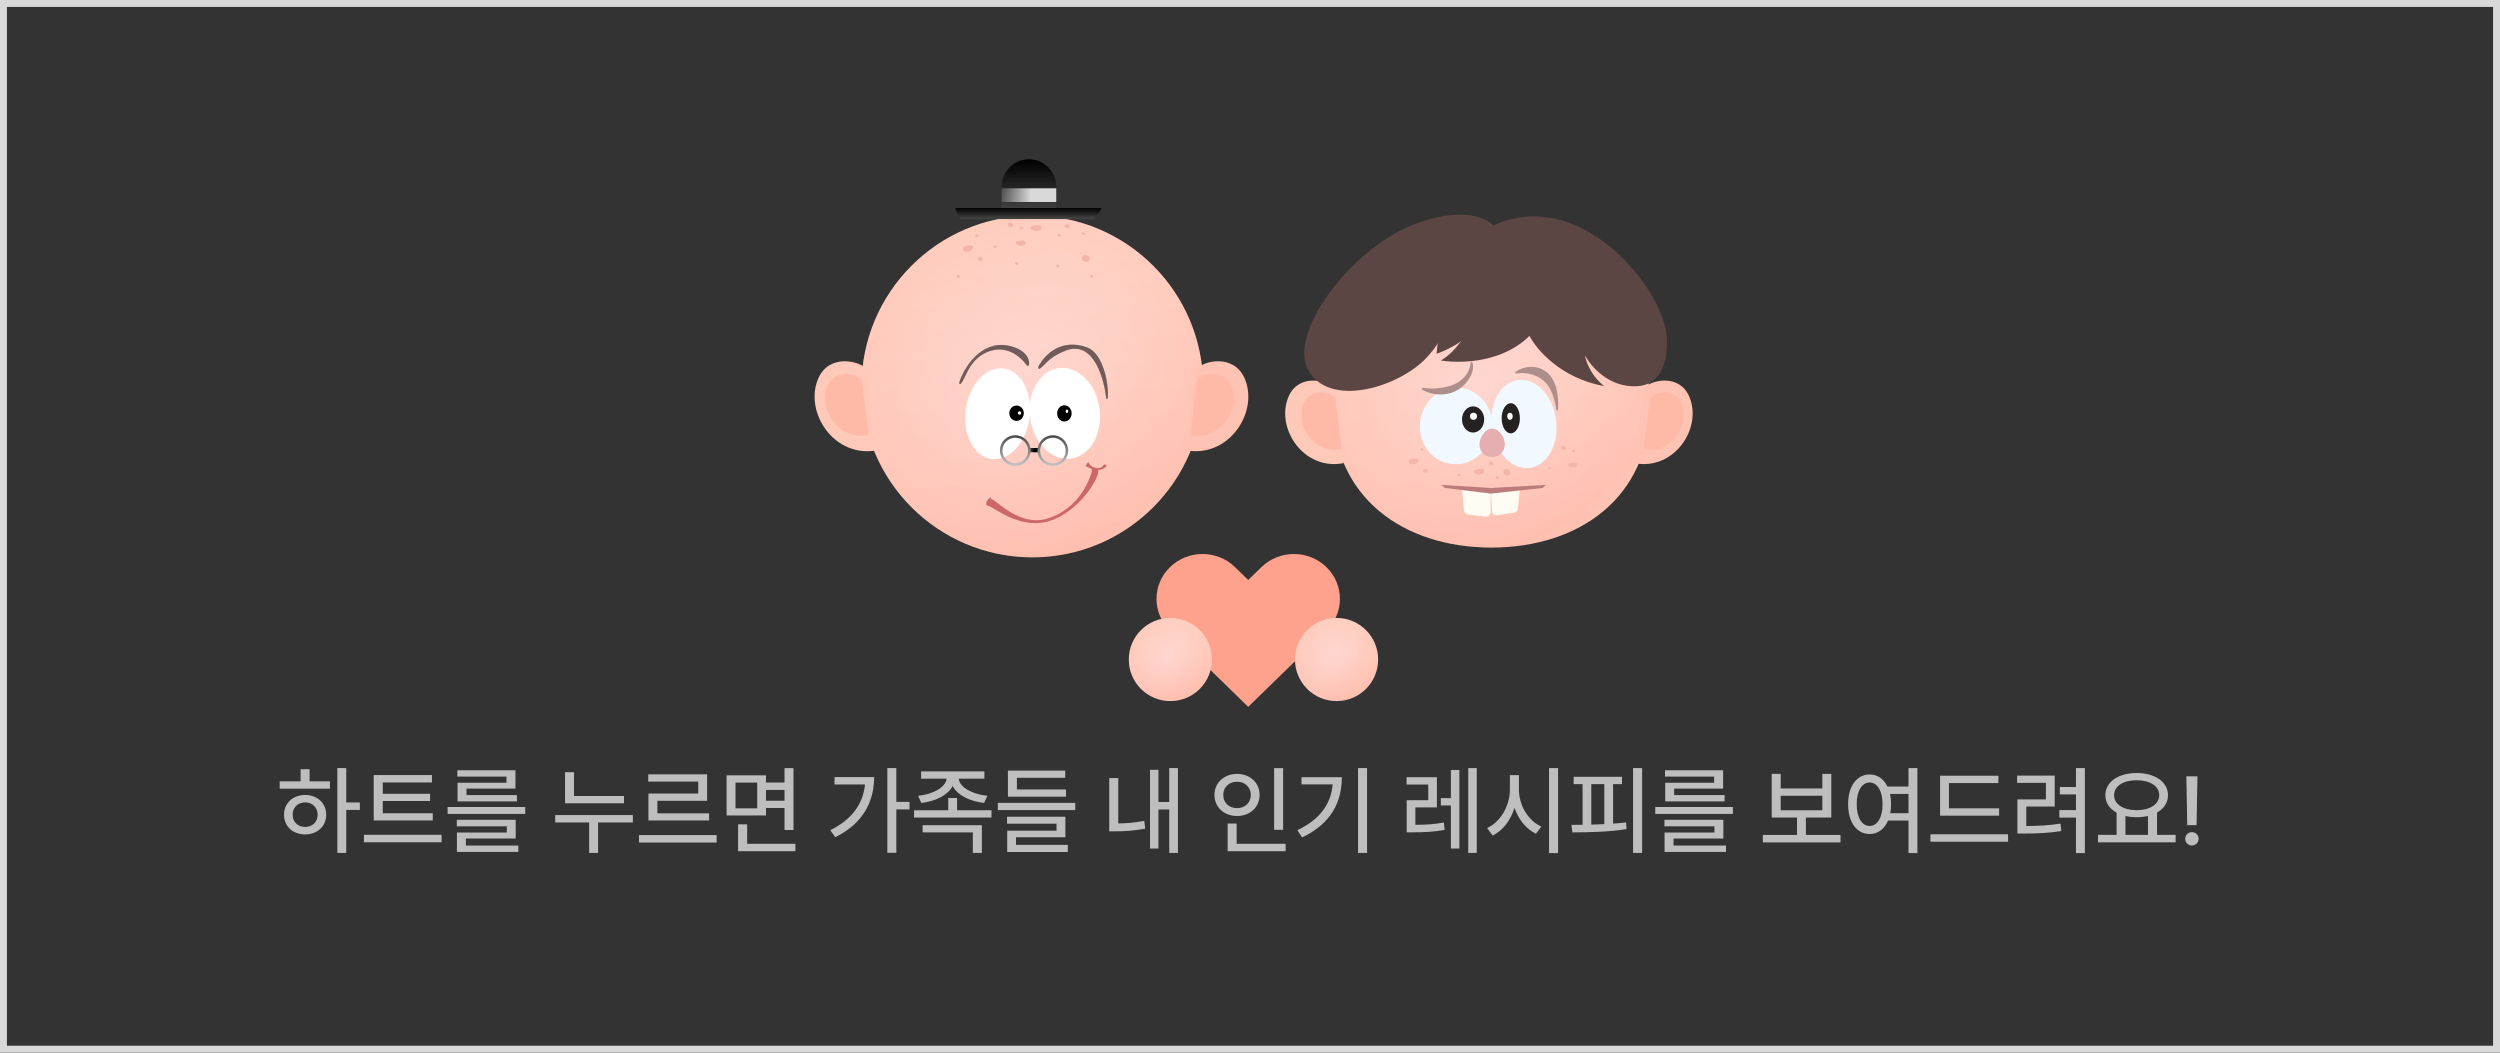<svg width="361" height="152" viewBox="0 0 361 152" fill="none" xmlns="http://www.w3.org/2000/svg">
<rect x="0" y="0" width="361" height="152" fill="#333333" stroke="none"/>
<path d="M49.997 115.875V110.91H48.711V123.16H49.997V116.953H51.96V115.875H49.997ZM43.408 111.07V112.829H40.387V113.888H47.643V112.829H44.704V111.07H43.408ZM44.066 114.792C42.296 114.792 41.01 115.972 41.015 117.644C41.01 119.322 42.296 120.487 44.066 120.492C45.816 120.487 47.102 119.322 47.106 117.644C47.102 115.972 45.816 114.792 44.066 114.792ZM44.066 119.409C43.017 119.414 42.248 118.703 42.258 117.644C42.248 116.59 43.017 115.865 44.066 115.865C45.1 115.865 45.859 116.59 45.869 117.644C45.859 118.703 45.1 119.414 44.066 119.409ZM55.271 117.432V115.662H62.102V114.628H55.271V112.984H62.372V111.921H53.961V118.476H62.493V117.432H55.271ZM52.554 121.623H63.765V120.55H52.554V121.623ZM66.075 113.023V115.725H74.646V114.811H67.361V113.878H74.433V111.229H66.041V112.143H73.138V113.023H66.075ZM64.634 117.528H75.845V116.532H64.634V117.528ZM74.467 121.086V118.384H65.964V119.322H73.181V120.221H65.978V123.015H74.849V122.097H67.274V121.086H74.467ZM82.888 114.942V111.51H81.593V115.991H90.106V114.942H82.888ZM80.171 117.693V118.766H85.073V123.16H86.364V118.766H91.382V117.693H80.171ZM93.634 114.589V118.476H102.394V117.441H94.925V115.638H102.109V111.809H93.61V112.868H100.827V114.589H93.634ZM92.271 121.662H103.481V120.588H92.271V121.662ZM113.285 116.677V119.849H114.58V110.92H113.285V112.994H110.611V111.954H104.922V117.756H110.611V116.677H113.285ZM106.207 116.726V113.003H109.34V116.726H106.207ZM113.285 115.624H110.611V114.062H113.285V115.624ZM107.89 119.037H106.58V122.909H114.856V121.845H107.89V119.037ZM129.431 115.793V110.91H128.13V123.146H129.431V116.881H131.331V115.793H129.431ZM120.507 112.206V113.279H124.906C124.63 116.136 122.967 118.35 119.893 119.883L120.618 120.888C124.655 118.901 126.216 115.74 126.226 112.206H120.507ZM133.041 115.948C135.154 115.701 136.894 114.802 137.562 113.492C138.229 114.802 139.983 115.701 142.101 115.948L142.584 114.918C140.317 114.681 138.562 113.656 138.437 112.438H142.149V111.394H133.008V112.438H136.696C136.566 113.651 134.811 114.681 132.573 114.918L133.041 115.948ZM138.2 115.232H136.923V117.006H131.988V118.055H143.174V117.006H138.2V115.232ZM140.477 120.202V123.16H141.782V119.157H133.225V120.202H140.477ZM146.838 113.994V112.312H153.819V111.273H145.542V115.039H153.935V113.994H146.838ZM144.087 116.972H155.269V115.933H144.087V116.972ZM153.838 120.903V117.934H145.417V118.935H152.562V119.945H145.441V123.03H154.191V122H146.712V120.903H153.838ZM168.838 115.812H167.277V111.162H166.059V122.532H167.277V116.89H168.838V123.16H170.095V110.91H168.838V115.812ZM161.476 112.356H160.175V120.047H160.968C162.288 120.047 163.69 119.965 165.372 119.66L165.227 118.529C163.84 118.8 162.607 118.887 161.476 118.906V112.356ZM183.984 110.92V119.825H185.284V110.92H183.984ZM178.632 117.828C180.479 117.833 181.886 116.581 181.886 114.782C181.886 113.008 180.479 111.751 178.632 111.751C176.785 111.751 175.369 113.008 175.369 114.782C175.369 116.581 176.785 117.833 178.632 117.828ZM176.64 114.782C176.631 113.651 177.491 112.883 178.632 112.883C179.754 112.883 180.614 113.651 180.614 114.782C180.614 115.933 179.754 116.697 178.632 116.697C177.491 116.697 176.631 115.933 176.64 114.782ZM178.574 118.921H177.269V122.909H185.642V121.845H178.574V118.921ZM196.098 123.16H197.403V110.91H196.098V123.16ZM187.933 112.23V113.265H192.438C192.182 116.122 190.596 118.331 187.338 119.878L188.024 120.927C192.23 118.921 193.753 115.812 193.763 112.23H187.933ZM212.012 123.16H213.244V110.91H212.012V123.16ZM208.057 115.247V116.305H209.508V122.527H210.731V111.186H209.508V115.247H208.057ZM204.378 116.59H207.487V112.225H203.107V113.284H206.24V115.546H203.126V120.187H203.958C205.505 120.182 206.902 120.148 208.599 119.839L208.497 118.776C206.984 119.041 205.722 119.095 204.378 119.104V116.59ZM223.681 123.184H224.986V110.91H223.681V123.184ZM219.335 111.93H218.03V114.028C218.02 116.368 216.667 118.708 214.738 119.568L215.54 120.651C217.005 119.941 218.131 118.456 218.697 116.663C219.272 118.34 220.384 119.718 221.791 120.39L222.574 119.356C220.674 118.519 219.325 116.267 219.335 114.028V111.93ZM235.814 123.16H237.12V110.91H235.814V123.16ZM232.933 113.231H234.214V112.167H227.239V113.231H228.524V119.099C227.959 119.109 227.417 119.109 226.915 119.109L227.055 120.197C229.312 120.187 232.227 120.144 234.877 119.723L234.809 118.756C234.205 118.829 233.571 118.887 232.933 118.93V113.231ZM231.662 113.231V119.008C231.029 119.041 230.395 119.061 229.781 119.075V113.231H231.662ZM240.46 113.023V115.725H249.031V114.811H241.746V113.878H248.818V111.229H240.426V112.143H247.523V113.023H240.46ZM239.019 117.528H250.23V116.532H239.019V117.528ZM248.852 121.086V118.384H240.348V119.322H247.566V120.221H240.363V123.015H249.234V122.097H241.659V121.086H248.852ZM260.773 118.055H264.437V111.747H263.146V113.859H257.133V111.747H255.832V118.055H259.487V120.569H254.556V121.642H265.767V120.569H260.773V118.055ZM263.146 114.903V117.001H257.133V114.903H263.146ZM275.584 113.574H272.549C272.007 112.467 271.093 111.834 269.977 111.829C268.145 111.834 266.859 113.501 266.868 116.126C266.859 118.766 268.145 120.434 269.977 120.434C271.161 120.434 272.118 119.718 272.64 118.485H275.584V123.184H276.87V110.91H275.584V113.574ZM269.977 119.269C268.865 119.269 268.106 118.07 268.106 116.126C268.106 114.198 268.865 112.999 269.977 112.989C271.079 112.999 271.843 114.198 271.843 116.126C271.843 118.07 271.079 119.269 269.977 119.269ZM272.955 117.427C273.027 117.026 273.071 116.59 273.071 116.126C273.071 115.59 273.017 115.092 272.916 114.642H275.584V117.427H272.955ZM281.429 116.726V113.076H288.569V112.012H280.147V117.785H288.675V116.726H281.429ZM278.755 121.546H289.966V120.468H278.755V121.546ZM299.769 113.642H297.439V114.715H299.769V116.977H297.371V118.06H299.769V123.184H301.055V110.91H299.769V113.642ZM292.595 116.465H296.699V111.993H291.271V113.047H295.428V115.435H291.309V120.361H292.233C294.166 120.361 295.733 120.303 297.652 120.003L297.541 118.93C295.791 119.196 294.326 119.269 292.595 119.278V116.465ZM311.477 117.33C312.463 116.774 313.058 115.909 313.058 114.826C313.058 112.897 311.163 111.631 308.528 111.621C305.903 111.631 304.013 112.897 304.013 114.826C304.013 115.923 304.627 116.803 305.637 117.354V120.559H302.954V121.633H314.165V120.559H311.477V117.33ZM308.528 112.67C310.438 112.66 311.791 113.501 311.791 114.826C311.791 116.136 310.438 116.992 308.528 116.992C306.609 116.992 305.275 116.136 305.275 114.826C305.275 113.501 306.609 112.66 308.528 112.67ZM306.914 117.833C307.407 117.944 307.948 118.007 308.528 118.007C309.113 118.007 309.664 117.944 310.167 117.828V120.559H306.914V117.833ZM315.711 112.099L315.837 119.148H317.186L317.312 112.099H315.711ZM316.514 122.092C317.041 122.092 317.481 121.657 317.486 121.125C317.481 120.593 317.041 120.158 316.514 120.158C315.982 120.158 315.537 120.593 315.547 121.125C315.537 121.657 315.982 122.092 316.514 122.092Z" fill="#BEBEBE"/>
<rect x="0.5" y="0.5" width="360" height="151" stroke="#D9D9D9"/>
<path d="M238.254 58.491C238.254 71.859 227.999 79.065 215.349 79.065C202.699 79.065 192.444 71.859 192.444 58.491C192.444 45.123 202.699 34.286 215.349 34.286C227.999 34.286 238.254 45.123 238.254 58.491Z" fill="url(#paint0_radial_0_1)"/>
<path d="M238.254 58.491C238.254 71.859 227.999 79.065 215.349 79.065C202.699 79.065 192.444 71.859 192.444 58.491C192.444 45.123 202.699 34.286 215.349 34.286C227.999 34.286 238.254 45.123 238.254 58.491Z" fill="url(#paint1_linear_0_1)" fill-opacity="0.2"/>
<ellipse rx="4.674" ry="6.398" transform="matrix(-0.991 0.134 0.134 0.991 220.058 61.221)" fill="#F1F8FF"/>
<ellipse cx="210.263" cy="61.508" rx="5.233" ry="5.537" transform="rotate(7.707 210.263 61.508)" fill="#F1F8FF"/>
<ellipse cx="212.714" cy="60.569" rx="1.603" ry="1.89" fill="#252121"/>
<ellipse rx="1.317" ry="2.176" transform="matrix(-1 0 0 1 218.155 60.398)" fill="#252121"/>
<path d="M211.446 55.559C209.577 57.469 206.816 57.134 205.399 56.284C205.22 56.177 205.303 55.975 205.51 56.004C206.224 56.103 207.419 56.233 209.164 55.786C211.359 55.224 212.297 53.524 212.336 52.491C212.343 52.283 212.535 52.151 212.611 52.345C212.87 52.999 212.698 54.28 211.446 55.559Z" fill="#AE8E8B"/>
<path d="M222.658 53.303C224.811 54.316 225.114 57.226 224.973 59.113C224.955 59.355 224.752 59.353 224.722 59.112C224.635 58.414 224.454 57.442 223.903 56.301C222.866 54.156 220.434 53.667 219.045 53.937C218.825 53.979 218.683 53.791 218.868 53.664C219.66 53.118 221.211 52.622 222.658 53.303Z" fill="#AE8E8B"/>
<path d="M211.394 73.675L211.11 70.59L215.248 70.73V73.931C215.248 74.346 214.884 74.666 214.473 74.613L211.991 74.294C211.672 74.253 211.424 73.996 211.394 73.675Z" fill="#FFFCF3"/>
<path d="M219.18 73.502L219.471 70.59L215.29 70.672L215.467 73.873C215.486 74.21 215.791 74.459 216.126 74.407L218.697 74.011C218.956 73.972 219.154 73.762 219.18 73.502Z" fill="#FFFCF3"/>
<ellipse cx="218.04" cy="60.112" rx="0.401" ry="0.515" fill="white"/>
<circle cx="212.772" cy="60.112" r="0.515" fill="white"/>
<path d="M215.274 70.462L223.251 70.018L222.736 70.462L215.274 71.277L208.648 70.462L208.134 70.018L215.274 70.462Z" fill="#BC7C7C"/>
<path d="M214.265 67.872C214.124 67.609 213.326 67.762 212.944 67.872C212.592 68.2 213.12 68.528 213.648 68.528C214.177 68.528 214.441 68.2 214.265 67.872Z" fill="#F2B5A8"/>
<path d="M227.781 66.935C227.651 66.71 226.914 66.841 226.562 66.935C226.237 67.216 226.725 67.498 227.212 67.498C227.7 67.498 227.944 67.216 227.781 66.935Z" fill="#F2B5A8"/>
<path d="M203.475 66.532C203.533 66.239 204.304 66.187 204.683 66.198C205.094 66.43 204.7 66.886 204.217 67.02C203.734 67.154 203.403 66.898 203.475 66.532Z" fill="#F2B5A8"/>
<path d="M217.119 67.954C217.254 67.679 217.461 67.687 217.828 67.802C218.194 67.917 218.218 68.643 217.711 68.643C217.204 68.643 216.95 68.298 217.119 67.954Z" fill="#F2B5A8"/>
<path d="M215.461 67.219C215.692 67.232 215.649 66.913 215.599 66.751C215.365 66.548 215.041 66.655 214.986 66.842C214.931 67.029 215.173 67.202 215.461 67.219Z" fill="#F2B5A8"/>
<path d="M216.267 69.147C216.412 69.155 216.457 68.944 216.353 68.853C216.206 68.725 215.968 68.771 215.968 68.91C215.968 69.033 216.086 69.136 216.267 69.147Z" fill="#F2B5A8"/>
<path d="M205.454 65.055C205.596 65.025 205.583 64.809 205.459 64.749C205.283 64.664 205.066 64.773 205.103 64.907C205.136 65.025 205.277 65.093 205.454 65.055Z" fill="#F2B5A8"/>
<path d="M210.752 68.813C210.897 68.821 210.942 68.61 210.838 68.519C210.692 68.391 210.453 68.437 210.453 68.576C210.453 68.699 210.571 68.802 210.752 68.813Z" fill="#F2B5A8"/>
<path d="M205.985 68.246C206.193 68.201 206.175 67.885 205.992 67.797C205.735 67.674 205.416 67.832 205.471 68.028C205.519 68.201 205.725 68.302 205.985 68.246Z" fill="#F2B5A8"/>
<path d="M227.294 65.302C227.439 65.311 227.484 65.099 227.38 65.008C227.234 64.88 226.995 64.926 226.995 65.065C226.995 65.188 227.113 65.292 227.294 65.302Z" fill="#F2B5A8"/>
<path d="M223.786 67.807C223.931 67.816 223.977 67.604 223.873 67.513C223.726 67.385 223.487 67.431 223.487 67.57C223.487 67.693 223.605 67.796 223.786 67.807Z" fill="#F2B5A8"/>
<path d="M225.951 64.963C226.16 64.922 226.195 64.562 225.951 64.45C225.61 64.294 225.373 64.473 225.423 64.671C225.467 64.845 225.689 65.013 225.951 64.963Z" fill="#F2B5A8"/>
<path d="M186.073 57.26C187.504 53.963 191.535 54.803 192.677 56.082L194.035 66.877C188.177 68.018 184.13 61.732 186.073 57.26Z" fill="#FFC9BA"/>
<path d="M243.927 57.26C242.496 53.963 238.465 54.803 237.323 56.082L235.965 66.877C241.823 68.018 245.87 61.732 243.927 57.26Z" fill="#FFC3B3"/>
<path d="M217.296 64.177C217.296 65.189 216.475 66.01 215.463 66.01C214.451 66.01 213.631 65.189 213.631 64.177C213.631 63.165 214.451 61.887 215.463 61.887C216.475 61.887 217.296 63.165 217.296 64.177Z" fill="#E6AEAE"/>
<path d="M211.57 38.753C208.325 41.393 207.544 49.551 207.45 51.09C212.19 49.306 213.746 46.806 213.287 45.395L211.57 38.753Z" fill="#5C4643"/>
<path d="M223.66 44.159C220.402 52.575 211.263 52.575 208.058 52.056C213.163 49.046 213.729 40.566 216.511 41.807L223.66 44.159Z" fill="#5C4643"/>
<path d="M203.782 32.568C210.791 29.728 214.605 31.385 215.635 32.568C227.958 26.888 239.572 40.986 240.601 47.972C240.964 50.434 240.659 55.438 236.536 55.759C232.413 56.08 229.703 52.915 228.863 51.293C229.321 53.629 230.924 55.244 231.668 55.759C225.301 54.614 221.762 50.358 220.789 48.372H216.208L211.226 47.227V40.47C210.787 42.952 209.05 48.739 205.614 52.037C201.32 56.16 191.814 58.794 188.894 53.411C185.974 48.029 195.021 36.118 203.782 32.568Z" fill="#5C4643"/>
<path d="M188.256 58.246C189.24 55.98 192.01 56.557 192.796 57.437L193.729 64.857C189.702 65.642 186.921 61.32 188.256 58.246Z" fill="#FEB9A7"/>
<path d="M242.813 58.246C241.828 55.98 239.058 56.557 238.273 57.437L237.339 64.857C241.366 65.642 244.148 61.32 242.813 58.246Z" fill="#FEB9A7"/>
<circle cx="149.072" cy="55.811" r="24.67" fill="url(#paint2_radial_0_1)"/>
<circle cx="149.072" cy="55.811" r="24.67" fill="url(#paint3_linear_0_1)" fill-opacity="0.2"/>
<ellipse cx="144.062" cy="59.746" rx="4.64" ry="6.592" transform="rotate(7.707 144.062 59.746)" fill="white"/>
<ellipse rx="5.055" ry="6.592" transform="matrix(-0.991 0.134 0.134 0.991 153.761 59.691)" fill="white"/>
<ellipse rx="1.048" ry="1.172" transform="matrix(-1 0 0 1 153.697 59.696)" fill="black"/>
<ellipse rx="1.048" ry="1.11" transform="matrix(-1 0 0 1 146.789 59.668)" fill="black"/>
<path d="M156.941 50.151C153.304 48.837 150.859 51.119 149.932 52.973C149.843 53.152 150.006 53.327 150.175 53.219C150.924 52.741 151.346 51.637 153.815 50.65C158.091 48.94 159.492 55.219 159.728 57.447C159.751 57.67 159.924 57.703 159.95 57.481C160.159 55.751 159.406 51.041 156.941 50.151Z" fill="#AE8E8B"/>
<path d="M156.941 50.151C153.304 48.837 150.859 51.119 149.932 52.973C149.843 53.152 150.006 53.327 150.175 53.219C150.924 52.741 151.346 51.637 153.815 50.65C158.091 48.94 159.492 55.219 159.728 57.447C159.751 57.67 159.924 57.703 159.95 57.481C160.159 55.751 159.406 51.041 156.941 50.151Z" fill="black" fill-opacity="0.2"/>
<path d="M156.941 50.151C153.304 48.837 150.859 51.119 149.932 52.973C149.843 53.152 150.006 53.327 150.175 53.219C150.924 52.741 151.346 51.637 153.815 50.65C158.091 48.94 159.492 55.219 159.728 57.447C159.751 57.67 159.924 57.703 159.95 57.481C160.159 55.751 159.406 51.041 156.941 50.151Z" fill="black" fill-opacity="0.2"/>
<path d="M145.471 49.886C141.651 49.201 139.177 53.072 138.52 55.227C138.462 55.418 138.641 55.544 138.768 55.389C139.512 54.481 139.907 52.081 142.364 50.925C145.201 49.592 147.389 51.498 148.223 52.714C148.327 52.866 148.548 52.867 148.582 52.686C148.745 51.829 148.055 50.349 145.471 49.886Z" fill="#AE8E8B"/>
<path d="M145.471 49.886C141.651 49.201 139.177 53.072 138.52 55.227C138.462 55.418 138.641 55.544 138.768 55.389C139.512 54.481 139.907 52.081 142.364 50.925C145.201 49.592 147.389 51.498 148.223 52.714C148.327 52.866 148.548 52.867 148.582 52.686C148.745 51.829 148.055 50.349 145.471 49.886Z" fill="black" fill-opacity="0.2"/>
<path d="M145.471 49.886C141.651 49.201 139.177 53.072 138.52 55.227C138.462 55.418 138.641 55.544 138.768 55.389C139.512 54.481 139.907 52.081 142.364 50.925C145.201 49.592 147.389 51.498 148.223 52.714C148.327 52.866 148.548 52.867 148.582 52.686C148.745 51.829 148.055 50.349 145.471 49.886Z" fill="black" fill-opacity="0.2"/>
<path d="M143.251 72.1C142.961 72.045 143.051 71.896 143.161 71.741C142.347 72.148 142.224 72.994 142.632 73.018C143.321 73.058 146.965 76.387 151.18 75.332C156.006 74.125 159.521 67.91 158.384 67.686L157.655 67.416L157.655 68.117C157.459 68.796 156.068 73.43 151.18 74.901C147.258 76.081 143.799 72.204 143.251 72.1Z" fill="#CC6767"/>
<path d="M157.512 67.249C157.48 67.221 157.143 66.764 157.168 66.749C157.036 66.751 156.724 67.292 156.773 67.325C156.857 67.379 157.616 67.723 158.222 67.868C158.916 68.035 159.896 67.372 159.769 67.259L159.688 67.116L159.514 67.062C159.368 67.088 159.051 67.731 158.33 67.598C157.752 67.492 157.574 67.303 157.512 67.249Z" fill="#CC6767"/>
<path d="M150.369 32.654C150.218 32.371 149.358 32.536 148.947 32.654C148.568 33.008 149.137 33.361 149.706 33.361C150.274 33.361 150.559 33.008 150.369 32.654Z" fill="#F2B5A8"/>
<path d="M148.075 34.878C147.935 34.636 147.141 34.777 146.762 34.878C146.412 35.181 146.937 35.484 147.462 35.484C147.987 35.484 148.25 35.181 148.075 34.878Z" fill="#F2B5A8"/>
<path d="M139.053 35.802C139.115 35.486 139.946 35.431 140.354 35.442C140.797 35.693 140.373 36.184 139.852 36.328C139.332 36.472 138.976 36.197 139.053 35.802Z" fill="#F2B5A8"/>
<path d="M156.282 37.059C156.428 36.763 156.651 36.772 157.045 36.896C157.44 37.019 157.465 37.801 156.919 37.801C156.373 37.801 156.1 37.43 156.282 37.059Z" fill="#F2B5A8"/>
<path d="M154.223 32.968C154.471 32.983 154.425 32.639 154.371 32.465C154.12 32.245 153.77 32.361 153.711 32.563C153.652 32.764 153.913 32.95 154.223 32.968Z" fill="#F2B5A8"/>
<path d="M152.829 38.619C152.985 38.628 153.034 38.4 152.922 38.302C152.764 38.164 152.507 38.214 152.507 38.364C152.507 38.496 152.634 38.607 152.829 38.619Z" fill="#F2B5A8"/>
<path d="M156.477 33.938C156.633 33.947 156.682 33.719 156.57 33.621C156.412 33.483 156.155 33.533 156.155 33.683C156.155 33.815 156.282 33.927 156.477 33.938Z" fill="#F2B5A8"/>
<path d="M153.022 34.184C153.178 34.193 153.227 33.965 153.115 33.867C152.957 33.729 152.7 33.779 152.7 33.929C152.7 34.061 152.827 34.173 153.022 34.184Z" fill="#F2B5A8"/>
<path d="M157.709 40.106C157.865 40.115 157.914 39.887 157.802 39.789C157.644 39.651 157.387 39.701 157.387 39.851C157.387 39.983 157.514 40.094 157.709 40.106Z" fill="#F2B5A8"/>
<path d="M138.467 40.106C138.623 40.115 138.672 39.887 138.56 39.789C138.402 39.651 138.145 39.701 138.145 39.851C138.145 39.983 138.272 40.094 138.467 40.106Z" fill="#F2B5A8"/>
<path d="M141.183 34.212C141.336 34.179 141.323 33.946 141.189 33.882C141 33.791 140.765 33.908 140.805 34.052C140.84 34.179 140.992 34.253 141.183 34.212Z" fill="#F2B5A8"/>
<path d="M146.89 38.259C147.046 38.268 147.095 38.041 146.983 37.943C146.825 37.805 146.568 37.855 146.568 38.004C146.568 38.136 146.695 38.248 146.89 38.259Z" fill="#F2B5A8"/>
<path d="M141.756 37.647C141.98 37.599 141.96 37.258 141.763 37.163C141.486 37.03 141.143 37.201 141.201 37.413C141.253 37.599 141.476 37.707 141.756 37.647Z" fill="#F2B5A8"/>
<path d="M147.551 33.12C147.707 33.129 147.756 32.901 147.644 32.803C147.486 32.665 147.229 32.715 147.229 32.865C147.229 32.997 147.356 33.108 147.551 33.12Z" fill="#F2B5A8"/>
<path d="M143.771 35.818C143.927 35.827 143.976 35.599 143.864 35.501C143.706 35.363 143.449 35.413 143.449 35.563C143.449 35.695 143.576 35.806 143.771 35.818Z" fill="#F2B5A8"/>
<path d="M146.104 32.755C146.329 32.711 146.367 32.324 146.104 32.203C145.737 32.035 145.481 32.227 145.535 32.44C145.583 32.628 145.822 32.809 146.104 32.755Z" fill="#F2B5A8"/>
<path d="M144.631 26.947C144.631 24.767 146.398 23 148.578 23C150.758 23 152.525 24.767 152.525 26.947V30.895H144.631V26.947Z" fill="url(#paint4_linear_0_1)"/>
<path d="M137.953 30.245C137.904 30.147 137.975 30.031 138.085 30.031H158.894C159.015 30.031 159.085 30.169 159.013 30.267L158.058 31.574C158.03 31.612 157.986 31.635 157.938 31.635H138.739C138.683 31.635 138.632 31.603 138.607 31.553L137.953 30.245Z" fill="url(#paint5_linear_0_1)"/>
<rect x="144.631" y="27.192" width="7.894" height="1.974" fill="url(#paint6_linear_0_1)"/>
<rect x="148.578" y="64.691" width="1.48" height="0.617" fill="url(#paint7_linear_0_1)"/>
<ellipse cx="154.067" cy="59.386" rx="0.185" ry="0.247" fill="white"/>
<circle cx="147.221" cy="59.635" r="0.247" fill="white"/>
<path d="M118.155 54.651C119.697 51.1 124.038 52.005 125.269 53.383L126.732 65.01C120.422 66.239 116.063 59.468 118.155 54.651Z" fill="#FFC9BA"/>
<path d="M119.521 55.715C120.581 53.274 123.565 53.895 124.41 54.843L125.416 62.835C121.079 63.68 118.083 59.026 119.521 55.715Z" fill="#FEB9A7"/>
<path d="M179.73 54.651C178.187 51.1 173.846 52.005 172.616 53.383L171.153 65.01C177.463 66.239 181.821 59.468 179.73 54.651Z" fill="#FFC3B3"/>
<circle cx="152.032" cy="65.062" r="2.035" stroke="url(#paint8_linear_0_1)" stroke-width="0.37"/>
<circle cx="146.604" cy="65.062" r="2.035" stroke="url(#paint9_linear_0_1)" stroke-width="0.37"/>
<path d="M177.788 55.715C176.728 53.274 173.744 53.895 172.898 54.843L171.893 62.835C176.23 63.68 179.226 59.026 177.788 55.715Z" fill="#FEB9A7"/>
<path d="M170.847 92.91L180.243 83.75L189.638 92.91L180.243 102.071L170.847 92.91Z" fill="#FFA28D"/>
<path d="M177.445 86.477L182.143 81.897C184.738 79.368 188.944 79.368 191.539 81.897C194.134 84.427 194.134 88.528 191.539 91.058L186.841 95.638L177.445 86.477Z" fill="#FFA28D"/>
<path d="M168.946 91.058C166.351 88.528 166.351 84.427 168.946 81.897C171.541 79.368 175.747 79.368 178.342 81.897L183.04 86.477L173.644 95.638L168.946 91.058Z" fill="#FFA28D"/>
<circle cx="193" cy="95.234" r="6" fill="url(#paint10_radial_0_1)"/>
<circle cx="193" cy="95.234" r="6" fill="url(#paint11_linear_0_1)" fill-opacity="0.2"/>
<circle cx="169" cy="95.234" r="6" fill="url(#paint12_radial_0_1)"/>
<circle cx="169" cy="95.234" r="6" fill="url(#paint13_linear_0_1)" fill-opacity="0.2"/>
<defs>
<radialGradient id="paint0_radial_0_1" cx="0" cy="0" r="1" gradientUnits="userSpaceOnUse" gradientTransform="translate(213.956 55.702) rotate(56.137) scale(32.508 41.871)">
<stop stop-color="#FFD3CA"/>
<stop offset="0.707" stop-color="#FFBEAA"/>
<stop offset="1" stop-color="#F7D8C7"/>
</radialGradient>
<linearGradient id="paint1_linear_0_1" x1="211.283" y1="36.707" x2="215.819" y2="82.649" gradientUnits="userSpaceOnUse">
<stop stop-color="white"/>
<stop offset="1" stop-color="#FFBBBB"/>
</linearGradient>
<radialGradient id="paint2_radial_0_1" cx="0" cy="0" r="1" gradientUnits="userSpaceOnUse" gradientTransform="translate(147.571 54.738) rotate(56.737) scale(35.571 45.413)">
<stop stop-color="#FFD3CA"/>
<stop offset="0.707" stop-color="#FFBEAA"/>
<stop offset="1" stop-color="#F7D8C7"/>
</radialGradient>
<linearGradient id="paint3_linear_0_1" x1="144.693" y1="33.808" x2="149.803" y2="84.408" gradientUnits="userSpaceOnUse">
<stop stop-color="white"/>
<stop offset="1" stop-color="#FFBBBB"/>
</linearGradient>
<linearGradient id="paint4_linear_0_1" x1="148.578" y1="23" x2="148.578" y2="30.895" gradientUnits="userSpaceOnUse">
<stop/>
<stop offset="1" stop-color="#464646"/>
</linearGradient>
<linearGradient id="paint5_linear_0_1" x1="148.516" y1="30.031" x2="148.516" y2="31.635" gradientUnits="userSpaceOnUse">
<stop/>
<stop offset="1" stop-color="#464646"/>
</linearGradient>
<linearGradient id="paint6_linear_0_1" x1="148.886" y1="27.192" x2="143.459" y2="27.192" gradientUnits="userSpaceOnUse">
<stop stop-color="#D9D9D9"/>
<stop offset="1" stop-color="#D9D9D9" stop-opacity="0"/>
</linearGradient>
<linearGradient id="paint7_linear_0_1" x1="149.376" y1="64.691" x2="148.358" y2="64.691" gradientUnits="userSpaceOnUse">
<stop/>
<stop offset="1" stop-color="#787878"/>
</linearGradient>
<linearGradient id="paint8_linear_0_1" x1="152.032" y1="62.842" x2="152.032" y2="67.282" gradientUnits="userSpaceOnUse">
<stop stop-color="#494949"/>
<stop offset="1" stop-color="#C5C5C5" stop-opacity="0.99"/>
</linearGradient>
<linearGradient id="paint9_linear_0_1" x1="146.604" y1="62.842" x2="146.604" y2="67.282" gradientUnits="userSpaceOnUse">
<stop stop-color="#494949"/>
<stop offset="1" stop-color="#C5C5C5" stop-opacity="0.99"/>
</linearGradient>
<radialGradient id="paint10_radial_0_1" cx="0" cy="0" r="1" gradientUnits="userSpaceOnUse" gradientTransform="translate(192.635 94.974) rotate(56.737) scale(8.651 11.045)">
<stop stop-color="#FFD3CA"/>
<stop offset="0.707" stop-color="#FFBEAA"/>
<stop offset="1" stop-color="#F7D8C7"/>
</radialGradient>
<linearGradient id="paint11_linear_0_1" x1="191.935" y1="89.883" x2="193.178" y2="102.189" gradientUnits="userSpaceOnUse">
<stop stop-color="white"/>
<stop offset="1" stop-color="#FFBBBB"/>
</linearGradient>
<radialGradient id="paint12_radial_0_1" cx="0" cy="0" r="1" gradientUnits="userSpaceOnUse" gradientTransform="translate(168.635 94.974) rotate(56.737) scale(8.651 11.045)">
<stop stop-color="#FFD3CA"/>
<stop offset="0.707" stop-color="#FFBEAA"/>
<stop offset="1" stop-color="#F7D8C7"/>
</radialGradient>
<linearGradient id="paint13_linear_0_1" x1="167.935" y1="89.883" x2="169.178" y2="102.189" gradientUnits="userSpaceOnUse">
<stop stop-color="white"/>
<stop offset="1" stop-color="#FFBBBB"/>
</linearGradient>
</defs>
</svg>
